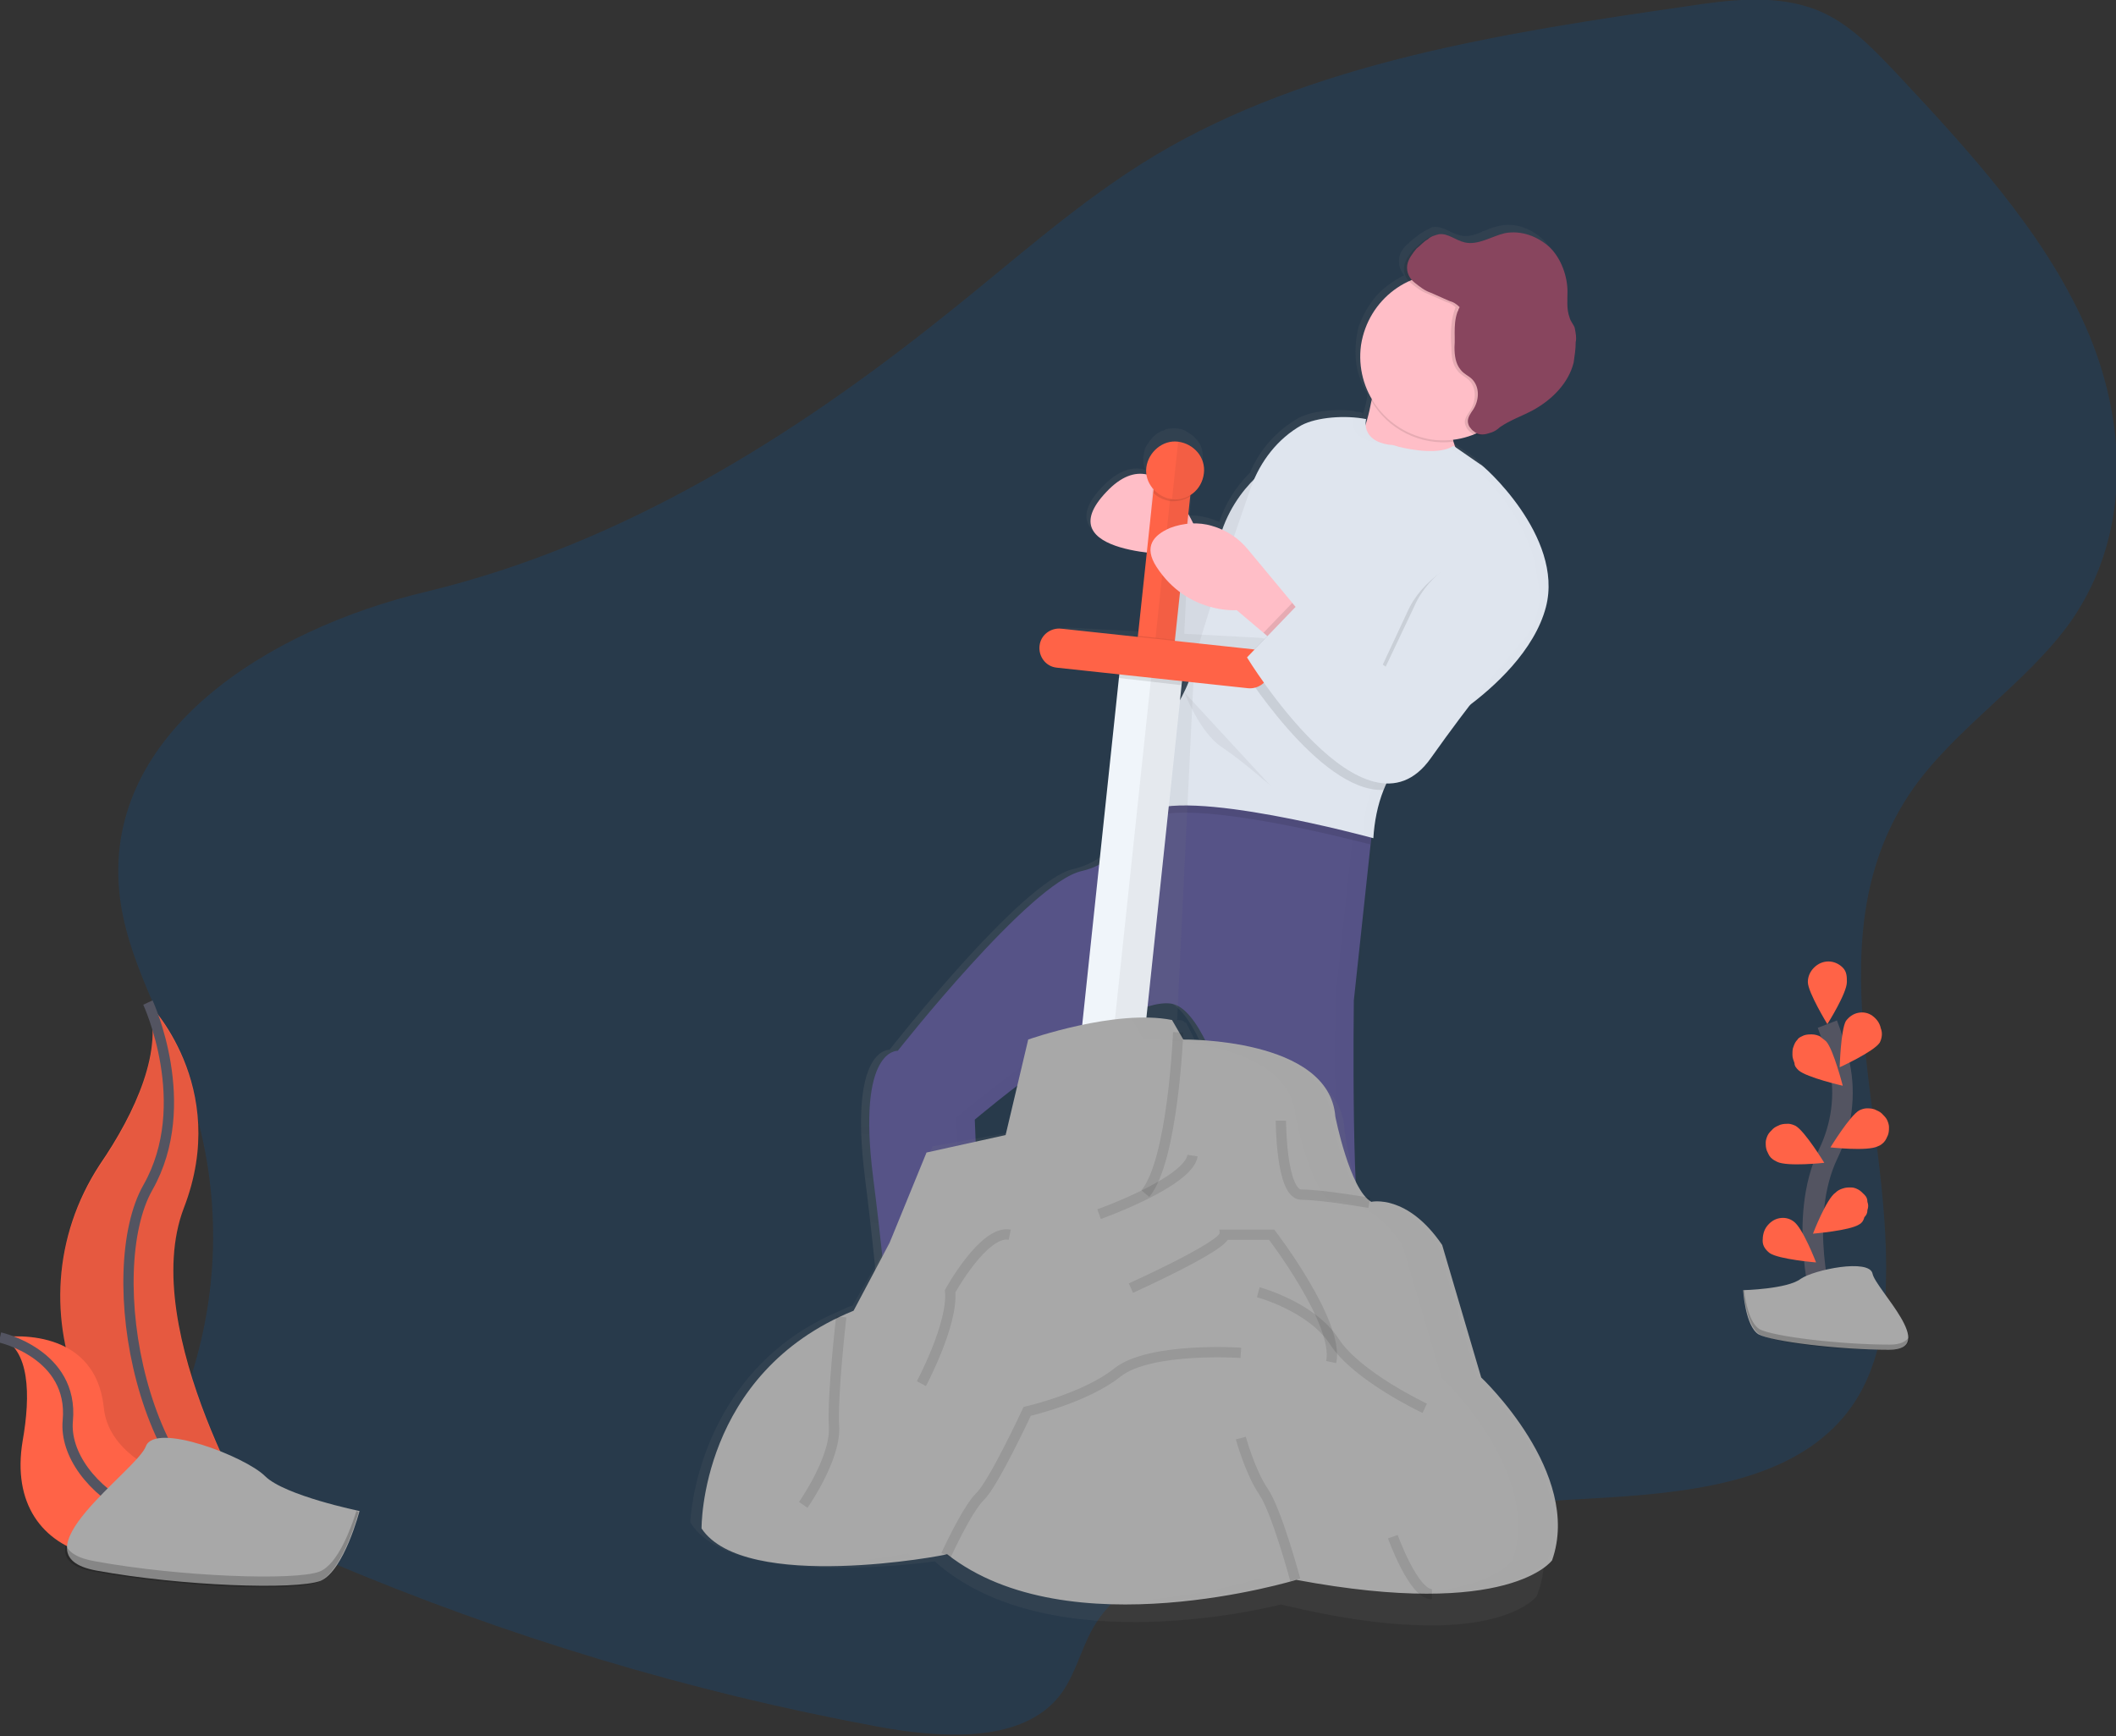<?xml version="1.0" encoding="utf-8"?>
<!-- Generator: Adobe Illustrator 23.0.5, SVG Export Plug-In . SVG Version: 6.00 Build 0)  -->
<svg version="1.1" id="Capa_1" xmlns="http://www.w3.org/2000/svg" xmlns:xlink="http://www.w3.org/1999/xlink" x="0px" y="0px"
	 viewBox="0 0 206 169" style="enable-background:new 0 0 206 169;" xml:space="preserve">
<rect x="0" y="0" width="206" height="169" fill="#333333" stroke="none"/>
<style type="text/css">
	.st0{clip-path:url(#SVGID_2_);}
	.st1{opacity:0.5;fill:#1F4365;enable-background:new    ;}
	.st2{fill:url(#SVGID_3_);}
	.st3{fill:#444176;}
	.st4{fill:#565387;}
	.st5{opacity:0.1;}
	.st6{opacity:0.1;enable-background:new    ;}
	.st7{fill:#FFBEC7;}
	.st8{fill:#DFE5EE;}
	.st9{opacity:5.000000e-02;enable-background:new    ;}
	.st10{fill:#88455E;}
	.st11{opacity:5.000000e-02;}
	.st12{fill:url(#SVGID_4_);}
	.st13{fill:#FF6347;}
	.st14{fill:#F0F5FA;}
	.st15{fill:#A8A8A8;}
	.st16{opacity:0.1;fill:none;stroke:#000000;stroke-miterlimit:10;enable-background:new    ;}
	.st17{fill:none;stroke:#535461;stroke-width:2;stroke-miterlimit:10;}
	.st18{fill:none;stroke:#535461;stroke-miterlimit:10;}
	.st19{opacity:0.2;enable-background:new    ;}
</style>
<g>
	<defs>
		<rect id="SVGID_1_" y="0" width="206" height="169"/>
	</defs>
	<clipPath id="SVGID_2_">
		<use xlink:href="#SVGID_1_"  style="overflow:visible;"/>
	</clipPath>
	<g class="st0">
		<path class="st1" d="M11.6,86.7c0.6,6.5,4.3,12.4,6.5,18.6c3.2,8.8,3.5,18.4,0.9,27.4c-0.5,1.8-1.2,3.7-1.2,5.6
			c0,6.5,7.4,10.9,14.2,13.7c17.2,7.3,35.1,12.7,53.5,16.1c6,1.1,13.5,1.6,17.3-2.6c1.8-2,2.3-4.7,3.6-7c3.4-5.9,11.7-8.1,19.2-9.4
			c9-1.6,18.1-2.6,27.2-3.1c9.2-0.5,19.6-1,25.7-7c3.9-3.8,5-9.1,5.1-14.1c0.5-16.3-7.3-34,2.7-48.2c4.2-5.9,11.1-10.3,15.3-16.2
			c6-8.6,5.5-19.6,1.4-28.8c-4.1-9.2-11.3-17-18.5-24.7c-2.4-2.5-4.9-5.2-8.4-6.3c-3.7-1.2-7.9-0.7-11.8-0.1
			c-18,2.6-36.7,5.5-51.8,14.5c-7.5,4.5-13.8,10.3-20.5,15.6C77.4,42.4,60.6,53,41.5,57.6C26,61.3,10.2,71.3,11.6,86.7z"/>
		
			<linearGradient id="SVGID_3_" gradientUnits="userSpaceOnUse" x1="107.842" y1="20.733" x2="121.705" y2="150.596" gradientTransform="matrix(1 0 0 -1 0 169.89)">
			<stop  offset="0" style="stop-color:#808080;stop-opacity:0.25"/>
			<stop  offset="0.54" style="stop-color:#808080;stop-opacity:0.12"/>
			<stop  offset="1" style="stop-color:#808080;stop-opacity:0.1"/>
		</linearGradient>
		<path class="st2" d="M142.4,149.2c0.3-4.3,0.2-7.6-0.2-7.9c-0.2-0.1-0.3-0.7-0.5-1.2c0.4-0.3,0.7-0.7,0.6-1.2
			c-0.5-2.1-8.6-17.9-9.9-18.2c-1.3-0.3-1-23.6-1-23.6l1.9-17.8h0c0.2-1,0.4-1.9,0.8-2.8c0.1-0.2,0.2-0.4,0.2-0.5
			c1.6,0.1,3.1-0.6,4.4-2.5c1.4-2,2.7-3.8,3.9-5.4c2.8-2.2,6.3-5.6,7.3-9.5c1.8-7-6.4-14.1-6.4-14.1l-2.5-1.7c0-0.1-0.1-0.2-0.1-0.3
			c0-0.1-0.1-0.2-0.1-0.3c0.6-0.1,1.2-0.2,1.7-0.4c0.3,0.2,0.5,0.3,0.9,0.3c0.3,0,0.6,0,0.9-0.2l0,0c0.1,0,0.2-0.1,0.3-0.1
			c0.3-0.2,0.5-0.3,0.8-0.5c1-0.7,2.2-1.1,3.3-1.7c1.8-1,3.5-2.6,3.9-4.7c0.1-0.7,0.2-1.3,0.2-2c0.1-0.5,0-1-0.1-1.5
			c-0.1-0.4-0.4-0.7-0.5-1.1c-0.3-0.8-0.2-1.7-0.2-2.5c0-1.6-0.6-3.2-1.7-4.4c-1.1-1.1-2.8-1.8-4.4-1.4c-0.4,0.1-0.8,0.2-1.2,0.4
			c-0.2,0.1-0.4,0.1-0.5,0.2c-0.7,0.3-1.4,0.5-2.1,0.3c-0.9-0.2-1.6-0.9-2.5-0.8c-0.2,0-0.4,0.1-0.5,0.2c-0.3,0.1-0.6,0.3-0.9,0.5
			c-0.4,0.3-0.8,0.6-1.1,0.9c-0.5,0.4-0.9,1-0.9,1.6c0,0.3,0,0.5,0.1,0.8c0.1,0.2,0.2,0.5,0.4,0.7c-1,0.5-2,1.2-2.7,2
			c-0.8,0.9-1.3,1.9-1.7,2.9c-0.3,1.1-0.4,2.2-0.3,3.4c0.1,1.1,0.5,2.2,1.1,3.2c0,0.1,0,0.2,0,0.3c-0.1,0.7-0.3,1.4-0.5,2
			c0-0.1,0-0.2,0.1-0.4c-0.1,0-0.3-0.1-0.4-0.1h-0.1c-0.1,0-0.2,0-0.4-0.1h0c-1.9-0.2-4.1,0-5.4,0.7c-2.1,1.2-3.8,3.1-4.7,5.3
			c-1.4,1.4-2.4,3-3,4.8c-1-0.4-2-0.7-3-0.6c-1.6-3.1-4.5-6.9-8.4-2.8c-4.1,4.3,0.9,5.6,4.4,6c0.1,0.4,0.3,0.8,0.5,1.1
			c0.2,0.4,0.5,0.7,0.8,1.1c-0.1,0-0.2,0-0.3,0c-0.8-0.2-0.7,7.8,2.8,10.2c-0.6,1.5-1.3,2.9-2.3,4.2c-1.3,1.9-2.3,3.9-3,6
			c-0.4,1.1-0.6,2.2-0.6,2.8c0,0.1,0,0.1,0,0.2c0,0,0,0.1,0,0.1c0,0,0,0,0,0.1c0,0,0,0,0,0.1c0,0,0,0,0.1,0c0,0,0,0,0.1,0
			c0,0,0,0,0.1,0h0c0,0,0.1,0,0.1,0h0c0,0,0.1,0,0.1,0h0l0.1,0h0l0.1,0l0,0l0.1,0l0,0l0.1-0.1l0,0l0.1-0.1l0,0l0.2-0.1
			c-0.2,0.3-0.4,0.7-0.6,1.1c-1.1,1.8-3,3.9-5.7,4.5c-5,1.1-17.9,17.6-17.9,17.6s-4-0.3-2.4,12.4S86,134,86,134l0.1,0
			c-1.5,1.7-4.6,4.8-7.3,4.8c-3.7,0.1-5.9,2.5-4.1,4c1.8,1.5,21.1-0.9,21.1-0.9s0.1-5-0.8-7.3c0.2-0.1,0.3-0.3,0.4-0.4l-1-25.4
			c0,0,12-10.3,17.9-11.3c0,0-0.1,0-0.1-0.1c0.4-0.1,0.7-0.1,1.1,0c5.1,0.7,9,24.1,9,24.1s0.9,3.7,3.8,6.5
			c2.8,2.8,9.1,13.8,9.1,13.8l0.3,0l0,0.1c0,1.7-0.3,4.1-1.5,6.1c-2.1,3.2,3.8,4.4,3.8,4.4S142.1,153.5,142.4,149.2z"/>
		<path class="st3" d="M87.9,133c0,0-4.5,5.9-8.2,5.9c-3.7,0.1-5.9,2.5-4.1,4c1.8,1.5,21-0.9,21-0.9s0.2-7.2-1.5-8.3
			C93.4,132.7,87.9,133,87.9,133z"/>
		<path class="st3" d="M136.1,140c0,0,0.7,4.7-1.4,7.8c-2.1,3.2,3.8,4.4,3.8,4.4s4.3,1.2,4.6-3.1c0.3-4.3,0.2-7.5-0.2-7.9
			c-0.4-0.3-0.7-2.7-0.7-2.7L136.1,140z"/>
		<path class="st4" d="M135.9,141.8c0,0-6.2-10.9-9.1-13.7c-2.8-2.8-3.8-6.5-3.8-6.5s-3.9-23.2-9-23.9C109,97,94.9,109,94.9,109
			l1,25.3c-3,3.5-9-0.2-9-0.2s-0.3-6.9-1.9-19.5c-1.6-12.6,2.4-12.3,2.4-12.3s12.9-16.4,17.9-17.5c2.7-0.6,4.5-2.7,5.6-4.5
			c0.6-0.9,1-1.9,1.4-2.9l21.4,2.3l-1.9,17.7c0,0-0.3,23.2,1,23.5c1.3,0.3,9.4,16,9.9,18.1C143.2,141.1,135.9,141.8,135.9,141.8z"/>
		<g class="st5">
			<path class="st6" d="M113.1,97.8c-0.2-0.1-0.5-0.2-0.8-0.3c-5.1-0.7-19.2,11.3-19.2,11.3l1,25.3c-0.9,1.1-2.1,1.5-3.3,1.5
				c1.8,0.4,3.9,0.4,5.3-1.3l-1-25.3C95.2,109,107.2,98.8,113.1,97.8z"/>
			<path class="st6" d="M143,139c-0.5-2.1-8.6-17.8-9.9-18.1c-1.3-0.3-1-23.5-1-23.5l1.9-17.7l-2.1-0.2L130,97.2
				c0,0-0.3,23.2,1,23.5c1.3,0.3,9.4,16,9.9,18.1c0.3,1.4-2.9,2.2-5,2.6l0.3,0.5C136.2,141.8,143.5,141.1,143,139z"/>
		</g>
		<path class="st7" d="M146.3,49.7c0,0-20.2-0.7-16.5-3.4c2.3-1.7,3.3-5,3.7-7.2c0.2-0.8,0.3-1.6,0.3-2.4c0,0,10.8-1.1,8.1,2.9
			c-0.7,1.1-0.7,2.2-0.4,3.4C142.5,46.4,146.3,49.7,146.3,49.7z"/>
		<path class="st8" d="M124.3,44.9c0,0-4.9,2.7-5.9,9c-1,6.3-1.8-0.2-1.8-0.2s-2.8,2.7-3.7,2.4c-0.9-0.2-0.7,9.4,3.9,10.6
			c4.6,1.2,8.3-19,8.3-19L124.3,44.9z"/>
		<path class="st9" d="M124.3,44.9c0,0-4.9,2.7-5.9,9c-1,6.3-1.8-0.2-1.8-0.2s-2.8,2.7-3.7,2.4c-0.9-0.2-0.7,9.4,3.9,10.6
			c4.6,1.2,8.3-19,8.3-19L124.3,44.9z"/>
		<path class="st7" d="M117.3,53.7c0,0-3.8-12-9.6-5.8c-5.9,6.2,7.1,6.1,7.1,6.1L117.3,53.7z"/>
		<path class="st6" d="M141.9,39.6c-0.7,1.1-0.7,2.2-0.4,3.4c-1.6,0.2-3.2-0.1-4.6-0.8c-1.4-0.7-2.6-1.8-3.4-3.2
			c0.2-0.8,0.3-1.6,0.3-2.4C133.8,36.7,144.6,35.6,141.9,39.6z"/>
		<path class="st7" d="M148.6,35.9c0.6-4.4-2.4-8.5-6.9-9.2c-4.4-0.6-8.5,2.4-9.2,6.9c-0.6,4.4,2.4,8.5,6.9,9.2
			C143.8,43.4,147.9,40.3,148.6,35.9z"/>
		<path class="st6" d="M133.7,79.6l-0.3,2.6c-2.4-0.6-18.6-4.8-22-2.3c-0.2,0.1-0.3,0.2-0.5,0.3c0.6-0.9,1-1.9,1.4-2.9L133.7,79.6z"
			/>
		<path class="st8" d="M150.5,59.1c-1.1,4.2-5,7.8-7.9,9.9c-1.1,0.8-2.2,1.5-3.3,2.2c0,0-3,1.7-4.6,5.7c-0.6,1.5-0.9,3.1-1,4.7
			c0,0-18.6-5.1-22.3-2.4c-1.9,1.4-1.6-0.6-0.9-2.8c0.7-2.1,1.7-4.2,3-6c1-1.5,2.3-3.6,2.7-5.6c0.5-2.7,4-12.8,5.6-17.4
			c0.9-2.5,2.6-4.7,4.9-6c1.5-0.8,4.3-1,6.3-0.6c0,0-0.6,2.1,2.3,2.5c0.3,0,0.6,0.1,0.9,0.2c1.2,0.3,4,0.8,5.3-0.1l2.6,1.8
			C144.2,45.1,152.3,52.2,150.5,59.1z"/>
		<path class="st6" d="M142,31.1c0.2-0.3,0.1-0.8-0.2-1.1c-0.3-0.3-0.6-0.5-1-0.6l-1.8-0.8c-0.6-0.2-1.1-0.6-1.6-1
			c-0.5-0.4-0.8-1-0.7-1.7c0.1-0.6,0.5-1.1,0.9-1.6c0.4-0.3,0.7-0.7,1.1-0.9c0.3-0.3,0.7-0.4,1.1-0.5c0.9-0.1,1.6,0.6,2.5,0.8
			c1.3,0.3,2.6-0.6,3.9-0.9c1.6-0.3,3.2,0.3,4.4,1.4c1.1,1.1,1.7,2.8,1.7,4.3c0,0.8-0.1,1.7,0.2,2.5c0.1,0.4,0.4,0.7,0.5,1
			c0.1,0.5,0.2,1,0.1,1.4c0,0.7-0.1,1.3-0.2,2c-0.5,2-2.1,3.6-3.9,4.6c-1.1,0.6-2.3,1-3.3,1.7c-0.2,0.2-0.5,0.4-0.8,0.5
			c-0.3,0.1-0.6,0.2-0.9,0.2c-0.3,0-0.6-0.1-0.8-0.3c-0.2-0.1-0.3-0.3-0.4-0.4c-0.1-0.2-0.2-0.4-0.2-0.6c0-0.4,0.3-0.8,0.5-1.1
			c0.6-0.9,0.7-2.2-0.1-3c-0.3-0.3-0.8-0.5-1.1-0.9c-0.5-0.6-0.6-1.4-0.6-2.2c-0.1-1.4-0.1-2.9,0.5-4.2"/>
		<path class="st10" d="M142.1,29.9c-0.3-0.3-0.6-0.5-1-0.6l-1.8-0.8c-0.6-0.2-1.1-0.6-1.6-1c-0.5-0.4-0.8-1-0.7-1.7
			c0.1-0.6,0.5-1.1,0.9-1.6c0.4-0.3,0.7-0.7,1.1-0.9c0.3-0.3,0.7-0.4,1.1-0.5c0.9-0.1,1.6,0.6,2.5,0.8c1.3,0.3,2.6-0.6,3.9-0.9
			c1.6-0.3,3.2,0.3,4.4,1.4c1.1,1.1,1.7,2.8,1.7,4.3c0,0.8-0.1,1.7,0.2,2.5c0.1,0.4,0.4,0.7,0.5,1c0.1,0.5,0.2,1,0.1,1.4
			c0,0.7-0.1,1.3-0.2,2c-0.5,2-2.1,3.6-3.9,4.6c-1.1,0.6-2.3,1-3.3,1.7c-0.2,0.2-0.5,0.4-0.8,0.5c-0.3,0.1-0.6,0.2-0.9,0.2
			c-0.3,0-0.6-0.1-0.8-0.3c-0.2-0.1-0.3-0.3-0.4-0.4s-0.2-0.4-0.2-0.6c0-0.4,0.3-0.8,0.5-1.1c0.6-0.9,0.7-2.2-0.1-3
			c-0.3-0.3-0.8-0.5-1.1-0.9c-0.5-0.6-0.6-1.4-0.6-2.2C141.7,32.6,141.4,31.2,142.1,29.9"/>
		<path class="st6" d="M147.6,62.9c-1.2,1.4-2.9,3.4-5,6.1c-1.1,0.8-2.2,1.5-3.3,2.2c0,0-3,1.7-4.6,5.7c-6.3,0.3-14-12.2-14-12.2
			l5-5.2l8.5,6.1l2.8-6c0.7-1.6,1.9-2.9,3.3-3.9c1.4-1,3.1-1.6,4.8-1.8l0.1,0c1.8-0.2,2.8,0.9,3.4,2.2c0.5,1.1,0.6,2.4,0.4,3.6
			C149,60.8,148.4,61.9,147.6,62.9z"/>
		<g class="st11">
			<path class="st9" d="M131.7,40.6c0,0-0.6,2.1,2.3,2.5c0.3,0,0.6,0.1,0.9,0.2c0.9,0.2,1.7,0.3,2.6,0.4c-0.5-0.1-1-0.2-1.3-0.3
				c-0.3-0.1-0.6-0.1-0.9-0.2c-2.9-0.4-2.3-2.5-2.3-2.5c-0.6-0.1-1.1-0.2-1.7-0.2C131.5,40.6,131.6,40.6,131.7,40.6z"/>
			<path class="st9" d="M144.2,45.1l-2.6-1.8c-0.2,0.1-0.4,0.2-0.6,0.3l2,1.3c0,0,8.1,7.1,6.4,14c-1.1,4.2-5,7.8-7.9,9.9
				c-1.1,0.8-2.2,1.5-3.3,2.2c0,0-3,1.7-4.6,5.7c-0.6,1.4-0.9,3-0.9,4.5c0.8,0.2,1.3,0.3,1.3,0.3c0-1.6,0.4-3.2,1-4.7
				c1.6-3.9,4.6-5.7,4.6-5.7c1.2-0.7,2.3-1.4,3.3-2.2c2.9-2.2,6.8-5.7,7.9-9.9C152.3,52.2,144.2,45.1,144.2,45.1z"/>
			<path class="st9" d="M110.1,79.1l-0.1,0.1c0.1,0.6,0.5,0.8,1.5,0c1.2-0.8,3.7-0.9,6.8-0.7C114.7,78.1,111.5,78.1,110.1,79.1z"/>
		</g>
		<path class="st9" d="M115.3,67.4c0,0,1.5,3.9,3.6,5.3c2.1,1.4,4.8,3.8,4.8,3.8"/>
		
			<linearGradient id="SVGID_4_" gradientUnits="userSpaceOnUse" x1="-4863.785" y1="-96558.242" x2="-1246.085" y2="-26295.246" gradientTransform="matrix(1 0 0 -1 0 169.89)">
			<stop  offset="0" style="stop-color:#808080;stop-opacity:0.25"/>
			<stop  offset="0.54" style="stop-color:#808080;stop-opacity:0.12"/>
			<stop  offset="1" style="stop-color:#808080;stop-opacity:0.1"/>
		</linearGradient>
		<path class="st12" d="M143.6,136.9l-3.1-13.4c-1.3-2.2-2.7-3.4-3.8-4c-1.5-0.9-2.6-0.9-3-0.9l-0.4-0.4c-1.6-2.2-2.4-8.1-2.4-8.1
			c-0.1-2.7-1.8-4.6-4.1-5.9c-3.8-2.3-9.2-2.7-10.4-2.8l-0.9-1.8l-0.2-0.1l-0.1-0.1c-0.2-0.1-0.4-0.1-0.6-0.1l1.6-33.3l0-0.3
			l6.4,0.3c0.5,0,1-0.2,1.4-0.5c0.4-0.3,0.6-0.8,0.6-1.3c0-0.5-0.1-1-0.5-1.4s-0.8-0.6-1.3-0.7l-7.5-0.4v-0.2l0.7-14.4V47
			c0.3-0.3,0.6-0.6,0.8-1c0.2-0.4,0.3-0.8,0.3-1.2c0-0.4,0-0.7-0.1-1.1c-0.1-0.4-0.3-0.7-0.6-1c-0.2-0.3-0.6-0.5-0.9-0.7
			c-0.3-0.2-0.7-0.3-1.1-0.3s-0.8,0-1.1,0.2c-0.4,0.1-0.7,0.3-1,0.6c-0.3,0.3-0.5,0.6-0.7,0.9c-0.2,0.3-0.2,0.7-0.3,1.1
			c0,0.4,0,0.8,0.2,1.2c0.2,0.4,0.4,0.8,0.7,1v0.2l-0.7,14.4v0.2l-7.5-0.4c-0.5,0-1,0.2-1.4,0.5s-0.6,0.8-0.6,1.3
			c0,0.5,0.1,1,0.5,1.4c0.3,0.4,0.8,0.6,1.3,0.7l6.1,0.3l0,0.3l-1.6,33.8c-2.4,0.3-4.7,0.8-7,1.4l-2.7,9.4l-7.8,1.4l-4,8.9l-3.8,6.6
			c-0.4,0.1-0.8,0.3-1.2,0.5c-14.1,5.9-14.6,20.6-14.6,20.6C71.3,154.9,91,152,91,152c11.3,10.1,33.7,4.2,33.7,4.2
			c5.4,1.3,9.7,1.9,13.1,2c9.4,0.4,11.8-2.8,11.8-2.8C153,146.9,143.6,136.9,143.6,136.9z"/>
		<path class="st13" d="M112.4,46.7l-1.8,16.9l3.6,0.4l1.8-16.9L112.4,46.7z"/>
		<path class="st14" d="M109.1,64.4l-4,37.8l6.1,0.7l4-37.8L109.1,64.4z"/>
		<path class="st9" d="M115.2,65l-3-0.3l-4,37.8l3,0.3L115.2,65z"/>
		<path class="st6" d="M109.1,64.4l-0.2,1.6l6.1,0.7l0.2-1.6L109.1,64.4z"/>
		<path class="st6" d="M110.8,61.9l-0.2,1.7l3.6,0.4l0.2-1.7L110.8,61.9z"/>
		<path class="st13" d="M121.9,63.2l-18.6-2c-1-0.1-2,0.6-2.1,1.7c-0.1,1,0.6,2,1.7,2.1l18.6,2c1,0.1,2-0.6,2.1-1.7
			C123.7,64.2,122.9,63.3,121.9,63.2z"/>
		<path class="st15" d="M68.3,148.8c0,0-0.2-15.1,14.8-21.2l3.5-6.6l3.6-8.8l7.7-1.7l2.2-9.3c0,0,8.5-3,14-1.9l1.1,1.9
			c0,0,14.2-0.2,14.8,7.5c0,0,1.4,7.1,3.5,8.3c0,0,3.5-0.8,6.9,4.2l3.8,12.9c0,0,9.9,9.3,6.9,17.8c0,0-4.1,5.8-24.9,1.9
			c0,0-22.2,6.8-34-2.5C92.2,151.4,72.5,155.1,68.3,148.8z"/>
		<path class="st16" d="M78.2,146.5c0,0,3.1-4.4,3-7.5c-0.2-3.1,0.7-10.8,0.7-10.8"/>
		<path class="st16" d="M89.7,134.7c0,0,3.1-5.8,2.8-9c0,0,3.3-6,5.8-5.5"/>
		<path class="st16" d="M107,118.2c0,0,8.7-3.1,9.1-5.7"/>
		<path class="st16" d="M110.1,125.4c0,0,9.1-4.1,9.1-5.2h4.6c0,0,6.6,8.6,5.8,12.4"/>
		<path class="st16" d="M120.8,131.7c0,0-8.8-0.6-12,1.9c-3.1,2.5-8.8,3.8-8.8,3.8s-3.3,7.1-4.6,8.3c-1.3,1.3-3.3,5.7-3.3,5.7"/>
		<path class="st16" d="M120.8,140c0,0,0.9,3.3,2.2,5.2c1.3,1.9,3.1,8.6,3.1,8.6"/>
		<path class="st16" d="M135.6,149.6c0,0,2,5.6,3.8,5.6"/>
		<path class="st16" d="M122.5,125.8c0,0,5.2,1.4,7.4,4.8c2.2,3.4,8.8,6.5,8.8,6.5"/>
		<path class="st16" d="M124.7,109.1c0,0,0,7.2,2,7.2c2,0,6.6,0.8,6.6,0.8"/>
		<path class="st16" d="M114.7,100.5c0,0-0.5,12.5-3.2,15.7"/>
		<g class="st11">
			<path class="st9" d="M143.8,134.1l-3.8-12.9c-3.5-5-6.9-4.2-6.9-4.2c-2-1.3-3.5-8.3-3.5-8.3c-0.6-7.7-14.8-7.5-14.8-7.5l-1.1-1.9
				c-1.4-0.3-3-0.3-4.6-0.2c0.4,0,0.8,0.1,1.1,0.2l1.1,1.9c0,0,14.2-0.2,14.8,7.5c0,0,1.4,7.1,3.5,8.3c0,0,3.5-0.8,6.9,4.2l3.8,12.9
				c0,0,9.9,9.3,6.9,17.8c0,0-2,2.9-10.4,3.2c11.3,0.4,13.9-3.2,13.9-3.2C153.7,143.3,143.8,134.1,143.8,134.1z"/>
			<path class="st9" d="M88.4,151.2c-3.3,0.6-6.7,1-10.1,1.1c3.9,0.2,8-0.3,10.7-0.6C88.8,151.5,88.6,151.4,88.4,151.2z"/>
			<path class="st9" d="M122.4,153.7c-4.8,1.4-9.8,2.1-14.9,2.3c7.3,0.3,14.1-1.2,17-2C123.8,154,123.1,153.8,122.4,153.7z"/>
		</g>
		<path class="st9" d="M116,47l-1.9-0.2l-1.6,15.3l1.9,0.2L116,47z"/>
		<path class="st6" d="M116,47.1l-0.1,1.2c-0.6,0.4-1.2,0.5-1.9,0.5c-0.7-0.1-1.3-0.4-1.7-0.8l0.1-1.2L116,47.1z"/>
		<path class="st13" d="M117.2,46.1c0.2-1.6-1-2.9-2.5-3.1s-2.9,1-3.1,2.5s1,2.9,2.5,3.1C115.6,48.8,117,47.7,117.2,46.1z"/>
		<path class="st9" d="M117.2,46.1c-0.1,0.7-0.5,1.4-1,1.9c-0.6,0.5-1.3,0.7-2.1,0.6l0.6-5.6c0.4,0,0.7,0.2,1.1,0.3
			c0.3,0.2,0.6,0.4,0.8,0.7c0.2,0.3,0.4,0.6,0.5,1C117.2,45.4,117.2,45.7,117.2,46.1z"/>
		<path class="st7" d="M126.9,60l-2,3.2l-1.9-1.6l-2.6-2.2c0,0-4.8,0.4-7.8-4.2c-1.3-2-0.3-3.1,1.3-3.8c1.3-0.5,2.8-0.6,4.1-0.2
			c1.4,0.4,2.6,1.2,3.5,2.3L126.9,60z"/>
		<path class="st6" d="M126.9,60l-2,3.2l-1.9-1.6l2.8-2.9L126.9,60z"/>
		<path class="st8" d="M137.7,59l-2.8,5.9l-8.5-6.1l-5,5.2c0,0,11.5,18.9,17.9,9.8c3.9-5.5,7.1-9.4,9-11.5c0.8-0.9,1.3-2.1,1.5-3.3
			c0.2-1.2,0-2.5-0.4-3.6c-0.6-1.4-1.6-2.4-3.4-2.2l-0.1,0c-1.7,0.2-3.4,0.8-4.8,1.8C139.6,56.1,138.4,57.4,137.7,59z"/>
		<path class="st17" d="M177.5,127.4c0,0-2.6-8.7,0.5-15.1c1.3-2.7,1.7-5.7,1.1-8.6c-0.3-1.4-0.7-2.7-1.2-4"/>
		<path class="st13" d="M179.8,95.6c0,1.1-1.9,4.1-1.9,4.1s-1.9-3.1-1.9-4.1c0-0.5,0.2-1,0.6-1.4s0.9-0.6,1.4-0.6
			c0.5,0,1,0.2,1.4,0.6S179.8,95.1,179.8,95.6z"/>
		<path class="st13" d="M183,101.5c-0.6,0.9-3.9,2.4-3.9,2.4s0.1-3.6,0.6-4.5c0.3-0.4,0.7-0.7,1.2-0.8c0.5-0.1,1,0,1.4,0.3
			c0.4,0.3,0.7,0.7,0.8,1.2C183.3,100.6,183.2,101.1,183,101.5z"/>
		<path class="st13" d="M182.8,111.6c-1,0.5-4.6,0.1-4.6,0.1s1.9-3.1,2.8-3.6c0.2-0.1,0.5-0.2,0.7-0.2c0.3,0,0.5,0,0.8,0.1
			c0.2,0.1,0.5,0.2,0.7,0.4c0.2,0.2,0.4,0.4,0.5,0.6c0.1,0.2,0.2,0.5,0.2,0.7c0,0.3,0,0.5-0.1,0.8c-0.1,0.2-0.2,0.5-0.4,0.7
			C183.3,111.3,183.1,111.5,182.8,111.6L182.8,111.6z"/>
		<path class="st13" d="M181,119.2c-0.9,0.6-4.5,0.9-4.5,0.9s1.3-3.4,2.2-4c0.2-0.2,0.4-0.3,0.7-0.4c0.3-0.1,0.5-0.1,0.8-0.1
			c0.3,0,0.5,0.1,0.7,0.2c0.2,0.1,0.4,0.3,0.6,0.5c0.2,0.2,0.3,0.4,0.3,0.7c0.1,0.3,0.1,0.5,0,0.8c0,0.3-0.1,0.5-0.3,0.7
			C181.4,118.9,181.2,119.1,181,119.2z"/>
		<path class="st13" d="M175.1,104.2c0.8,0.7,4.3,1.5,4.3,1.5s-0.9-3.5-1.6-4.3c-0.2-0.2-0.4-0.3-0.6-0.5c-0.2-0.1-0.5-0.2-0.8-0.2
			c-0.3,0-0.5,0-0.8,0.1c-0.2,0.1-0.5,0.2-0.6,0.4c-0.2,0.2-0.3,0.4-0.4,0.7c-0.1,0.2-0.1,0.5-0.1,0.8s0.1,0.5,0.2,0.8
			C174.7,103.8,174.9,104,175.1,104.2z"/>
		<path class="st13" d="M173,113.1c1,0.5,4.6,0.1,4.6,0.1s-1.9-3.1-2.8-3.6c-0.2-0.1-0.5-0.2-0.7-0.2s-0.5,0-0.8,0.1
			c-0.2,0.1-0.5,0.2-0.7,0.4c-0.2,0.2-0.4,0.4-0.5,0.6c-0.1,0.2-0.2,0.5-0.2,0.7c0,0.3,0,0.5,0.1,0.8c0.1,0.2,0.2,0.5,0.4,0.7
			S172.8,113,173,113.1L173,113.1z"/>
		<path class="st13" d="M172.3,122c0.9,0.6,4.5,0.9,4.5,0.9s-1.3-3.4-2.2-4c-0.4-0.3-0.9-0.4-1.4-0.3c-0.5,0.1-0.9,0.4-1.2,0.8
			c-0.3,0.4-0.4,0.9-0.4,1.4C171.6,121.3,171.9,121.7,172.3,122z"/>
		<path class="st13" d="M14.4,97.6c0,0,8.1,8.1,3.5,20c-4.6,12,7.8,31.9,7.8,31.9s-0.1,0-0.4-0.1c-16.6-2.9-24.8-21.9-15.6-36
			C13.2,108.3,16,102.1,14.4,97.6z"/>
		<path class="st6" d="M14.4,97.7c0,0,8.1,8.1,3.5,20c-4.6,12,7.8,31.9,7.8,31.9s-0.1,0-0.4-0.1c-16.6-2.9-24.8-21.9-15.6-36
			C13.2,108.4,16,102.2,14.4,97.7z"/>
		<path class="st18" d="M14.4,97.6c0,0,4.6,9.9,0,18c-4.6,8.1-0.8,30.7,11.3,34"/>
		<path class="st13" d="M0,130.2c0,0,9.2-1.5,10.1,6.8c0.8,8.3,17.7,9.4,17.7,9.4l-0.3,0.2c-13.9,9.1-27.3,5.8-25.3-6.3
			C3,135.8,2.9,131.3,0,130.2z"/>
		<path class="st18" d="M0,130.2c0,0,7.2,1.6,6.6,8.1c-0.6,6.5,10.6,14.3,21.2,8.1"/>
		<path class="st15" d="M169.7,125.6c0,0,4.3-0.1,5.6-1.1c1.3-0.9,6.7-2,7-0.5c0.3,1.5,6.5,7.4,1.6,7.4c-4.9,0-11.4-0.8-12.7-1.5
			C169.9,129.1,169.7,125.6,169.7,125.6z"/>
		<path class="st19" d="M184,130.9c-4.9,0-11.4-0.8-12.7-1.5c-1-0.6-1.4-2.8-1.5-3.8h-0.1c0,0,0.3,3.5,1.6,4.3
			c1.3,0.8,7.8,1.6,12.7,1.5c1.4,0,1.9-0.5,1.9-1.3C185.6,130.6,185,130.9,184,130.9z"/>
		<path class="st15" d="M35,147.1c0,0-7.3-1.5-9.2-3.4s-10.7-5.3-11.6-2.9s-13.1,10.6-4.8,12.1c8.2,1.5,19.4,1.9,21.8,1
			C33.5,152.9,35,147.1,35,147.1z"/>
		<path class="st19" d="M9.3,152c8.2,1.5,19.4,1.9,21.8,1c1.8-0.7,3.1-4.3,3.6-5.9l0.2,0.1c0,0-1.5,5.8-3.9,6.8
			c-2.4,1-13.6,0.5-21.8-1c-2.4-0.4-3.1-1.4-2.8-2.6C6.7,151.1,7.5,151.7,9.3,152z"/>
	</g>
</g>
</svg>
